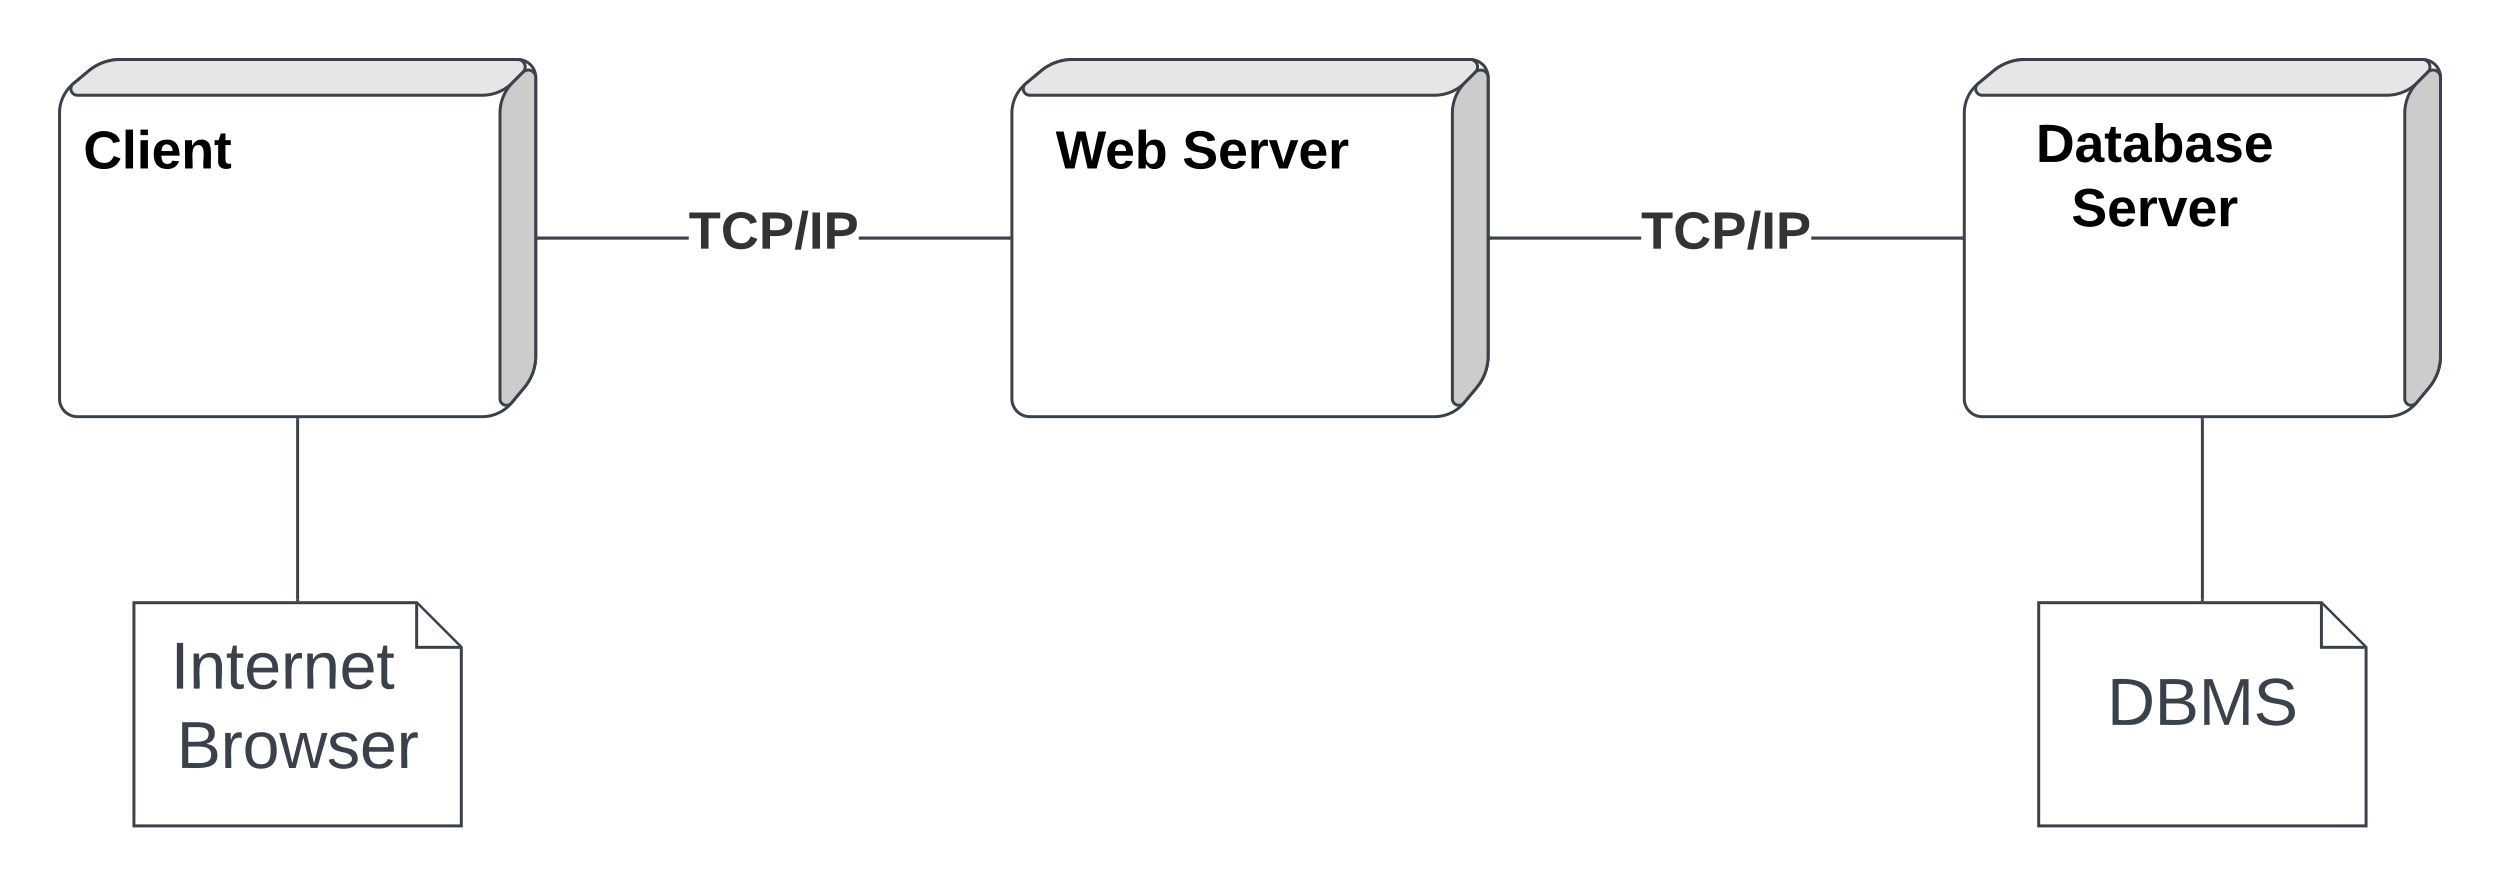 <svg xmlns="http://www.w3.org/2000/svg" xmlns:xlink="http://www.w3.org/1999/xlink" xmlns:lucid="lucid" width="840" height="297.5"><g transform="translate(-520 -520)" lucid:page-tab-id="0_0"><path d="M0 0h1870.87v1322.83H0z" fill="#fff"/><path d="M540 558a12.8 12.8 0 0 1 4.6-9.84l5.2-4.32a16.57 16.57 0 0 1 10.6-3.84H694a6 6 0 0 1 6 6v93.6a16.57 16.57 0 0 1-3.84 10.6l-4.32 5.2A12.8 12.8 0 0 1 682 660H546a6 6 0 0 1-6-6z" stroke="#3a414a" fill="#fff"/><path d="M546 552a2.17 2.17 0 0 1-1.4-3.84l5.2-4.32a16.57 16.57 0 0 1 10.6-3.84H694a2.5 2.5 0 0 1 1.76 4.24l-3.52 3.52A14.5 14.5 0 0 1 682 552z" stroke="#3a414a" fill="#e6e6e6"/><path d="M688 558a14.5 14.5 0 0 1 4.24-10.24l3.52-3.52A2.5 2.5 0 0 1 700 546v93.6a16.57 16.57 0 0 1-3.84 10.6l-4.32 5.2A2.17 2.17 0 0 1 688 654z" stroke="#3a414a" fill="#ccc"/><use xlink:href="#a" transform="matrix(1,0,0,1,548,560) translate(0 16.6)"/><path d="M565 722.5h95l15 15v60H565z" stroke="#3a414a" fill="#fff"/><path d="M660 722.98v14.52h14.52" stroke="#3a414a" fill="#fff"/><use xlink:href="#b" transform="matrix(1,0,0,1,570,727.5) translate(7.377 23.872)"/><use xlink:href="#c" transform="matrix(1,0,0,1,570,727.5) translate(9.352 50.538)"/><path d="M620 721.5v-60.53" stroke="#3a414a" fill="none"/><path d="M620.5 722h-1v-.5h1zM620.5 661h-1v-.53h1z" stroke="#3a414a" stroke-width=".05" fill="#3a414a"/><path d="M860 558a12.8 12.8 0 0 1 4.6-9.84l5.2-4.32a16.57 16.57 0 0 1 10.6-3.84H1014a6 6 0 0 1 6 6v93.6a16.57 16.57 0 0 1-3.84 10.6l-4.32 5.2a12.8 12.8 0 0 1-9.84 4.6H866a6 6 0 0 1-6-6z" stroke="#3a414a" fill="#fff"/><path d="M866 552a2.17 2.17 0 0 1-1.4-3.84l5.2-4.32a16.57 16.57 0 0 1 10.6-3.84H1014a2.5 2.5 0 0 1 1.76 4.24l-3.52 3.52A14.5 14.5 0 0 1 1002 552z" stroke="#3a414a" fill="#e6e6e6"/><path d="M1008 558a14.5 14.5 0 0 1 4.24-10.24l3.52-3.52A2.5 2.5 0 0 1 1020 546v93.6a16.57 16.57 0 0 1-3.84 10.6l-4.32 5.2a2.17 2.17 0 0 1-3.84-1.4z" stroke="#3a414a" fill="#ccc"/><use xlink:href="#d" transform="matrix(1,0,0,1,868,560) translate(6.725 16.6)"/><use xlink:href="#e" transform="matrix(1,0,0,1,868,560) translate(49.275 16.6)"/><path d="M751.4 600.5h-50.43v-1h50.44zm107.63 0H808.6v-1h50.43z" stroke="#3a414a" stroke-width=".05" fill="#3a414a"/><path d="M700.98 600.5h-.5v-1h.5z" fill="#3a414a"/><path d="M701 600.52h-.55v-1.04h.56zm-.5-1v.96h.46v-.96z" stroke="#3a414a" stroke-width=".05" fill="#3a414a"/><path d="M859.53 600.5h-.5v-1h.5z" fill="#3a414a"/><path d="M859.56 600.52H859v-1.04h.56zm-.52-1v.96h.47v-.96z" stroke="#3a414a" stroke-width=".05" fill="#3a414a"/><use xlink:href="#f" transform="matrix(1,0,0,1,751.409,589.333) translate(0 14.222)"/><path d="M1180 558a12.8 12.8 0 0 1 4.6-9.84l5.2-4.32a16.57 16.57 0 0 1 10.6-3.84H1334a6 6 0 0 1 6 6v93.6a16.57 16.57 0 0 1-3.84 10.6l-4.32 5.2a12.8 12.8 0 0 1-9.84 4.6h-136a6 6 0 0 1-6-6z" stroke="#3a414a" fill="#fff"/><path d="M1186 552a2.17 2.17 0 0 1-1.4-3.84l5.2-4.32a16.57 16.57 0 0 1 10.6-3.84H1334a2.5 2.5 0 0 1 1.76 4.24l-3.52 3.52A14.5 14.5 0 0 1 1322 552z" stroke="#3a414a" fill="#e6e6e6"/><path d="M1328 558a14.5 14.5 0 0 1 4.24-10.24l3.52-3.52A2.5 2.5 0 0 1 1340 546v93.6a16.57 16.57 0 0 1-3.84 10.6l-4.32 5.2a2.17 2.17 0 0 1-3.84-1.4z" stroke="#3a414a" fill="#ccc"/><use xlink:href="#g" transform="matrix(1,0,0,1,1188,560) translate(16.075 14.4)"/><use xlink:href="#e" transform="matrix(1,0,0,1,1188,560) translate(28 36)"/><path d="M1071.4 600.5h-50.43v-1h50.44zm107.63 0h-50.44v-1h50.43z" stroke="#3a414a" stroke-width=".05" fill="#3a414a"/><path d="M1020.98 600.5h-.5v-1h.5z" fill="#3a414a"/><path d="M1021 600.52h-.55v-1.05h.56zm-.5-1v.95h.46v-.95z" stroke="#3a414a" stroke-width=".05" fill="#3a414a"/><path d="M1179.53 600.5h-.5v-1h.5z" fill="#3a414a"/><path d="M1179.56 600.52h-.57v-1.05h.56zm-.52-1v.95h.47v-.95z" stroke="#3a414a" stroke-width=".05" fill="#3a414a"/><use xlink:href="#f" transform="matrix(1,0,0,1,1071.409,589.333) translate(0 14.222)"/><path d="M1205 722.5h95l15 15v60h-110z" stroke="#3a414a" fill="#fff"/><path d="M1300 722.98v14.52h14.52" stroke="#3a414a" fill="#fff"/><use xlink:href="#h" transform="matrix(1,0,0,1,1210,727.5) translate(17.963 36.059)"/><path d="M1260 721.5v-60.53" stroke="#3a414a" fill="none"/><path d="M1260.5 722h-1v-.5h1zM1260.5 661h-1v-.53h1z" stroke="#3a414a" stroke-width=".05" fill="#3a414a"/><defs><path d="M67-125c0 53 21 87 73 88 37 1 54-22 65-47l45 17C233-25 199 4 140 4 58 4 20-42 15-125 8-235 124-281 211-232c18 10 29 29 36 50l-46 12c-8-25-30-41-62-41-52 0-71 34-72 86" id="i"/><path d="M25 0v-261h50V0H25" id="j"/><path d="M25-224v-37h50v37H25zM25 0v-190h50V0H25" id="k"/><path d="M185-48c-13 30-37 53-82 52C43 2 14-33 14-96s30-98 90-98c62 0 83 45 84 108H66c0 31 8 55 39 56 18 0 30-7 34-22zm-45-69c5-46-57-63-70-21-2 6-4 13-4 21h74" id="l"/><path d="M135-194c87-1 58 113 63 194h-50c-7-57 23-157-34-157-59 0-34 97-39 157H25l-1-190h47c2 12-1 28 3 38 12-26 28-41 61-42" id="m"/><path d="M115-3C79 11 28 4 28-45v-112H4v-33h27l15-45h31v45h36v33H77v99c-1 23 16 31 38 25v30" id="n"/><g id="a"><use transform="matrix(0.05,0,0,0.05,0,0)" xlink:href="#i"/><use transform="matrix(0.05,0,0,0.05,12.95,0)" xlink:href="#j"/><use transform="matrix(0.05,0,0,0.05,17.95,0)" xlink:href="#k"/><use transform="matrix(0.05,0,0,0.05,22.95,0)" xlink:href="#l"/><use transform="matrix(0.05,0,0,0.05,32.95,0)" xlink:href="#m"/><use transform="matrix(0.05,0,0,0.05,43.9,0)" xlink:href="#n"/></g><path fill="#3a414a" d="M33 0v-248h34V0H33" id="o"/><path fill="#3a414a" d="M117-194c89-4 53 116 60 194h-32v-121c0-31-8-49-39-48C34-167 62-67 57 0H25l-1-190h30c1 10-1 24 2 32 11-22 29-35 61-36" id="p"/><path fill="#3a414a" d="M59-47c-2 24 18 29 38 22v24C64 9 27 4 27-40v-127H5v-23h24l9-43h21v43h35v23H59v120" id="q"/><path fill="#3a414a" d="M100-194c63 0 86 42 84 106H49c0 40 14 67 53 68 26 1 43-12 49-29l28 8c-11 28-37 45-77 45C44 4 14-33 15-96c1-61 26-98 85-98zm52 81c6-60-76-77-97-28-3 7-6 17-6 28h103" id="r"/><path fill="#3a414a" d="M114-163C36-179 61-72 57 0H25l-1-190h30c1 12-1 29 2 39 6-27 23-49 58-41v29" id="s"/><g id="b"><use transform="matrix(0.062,0,0,0.062,0,0)" xlink:href="#o"/><use transform="matrix(0.062,0,0,0.062,6.173,0)" xlink:href="#p"/><use transform="matrix(0.062,0,0,0.062,18.519,0)" xlink:href="#q"/><use transform="matrix(0.062,0,0,0.062,24.691,0)" xlink:href="#r"/><use transform="matrix(0.062,0,0,0.062,37.037,0)" xlink:href="#s"/><use transform="matrix(0.062,0,0,0.062,44.383,0)" xlink:href="#p"/><use transform="matrix(0.062,0,0,0.062,56.728,0)" xlink:href="#r"/><use transform="matrix(0.062,0,0,0.062,69.074,0)" xlink:href="#q"/></g><path fill="#3a414a" d="M160-131c35 5 61 23 61 61C221 17 115-2 30 0v-248c76 3 177-17 177 60 0 33-19 50-47 57zm-97-11c50-1 110 9 110-42 0-47-63-36-110-37v79zm0 115c55-2 124 14 124-45 0-56-70-42-124-44v89" id="t"/><path fill="#3a414a" d="M100-194c62-1 85 37 85 99 1 63-27 99-86 99S16-35 15-95c0-66 28-99 85-99zM99-20c44 1 53-31 53-75 0-43-8-75-51-75s-53 32-53 75 10 74 51 75" id="u"/><path fill="#3a414a" d="M206 0h-36l-40-164L89 0H53L-1-190h32L70-26l43-164h34l41 164 42-164h31" id="v"/><path fill="#3a414a" d="M135-143c-3-34-86-38-87 0 15 53 115 12 119 90S17 21 10-45l28-5c4 36 97 45 98 0-10-56-113-15-118-90-4-57 82-63 122-42 12 7 21 19 24 35" id="w"/><g id="c"><use transform="matrix(0.062,0,0,0.062,0,0)" xlink:href="#t"/><use transform="matrix(0.062,0,0,0.062,14.815,0)" xlink:href="#s"/><use transform="matrix(0.062,0,0,0.062,22.16,0)" xlink:href="#u"/><use transform="matrix(0.062,0,0,0.062,34.506,0)" xlink:href="#v"/><use transform="matrix(0.062,0,0,0.062,50.494,0)" xlink:href="#w"/><use transform="matrix(0.062,0,0,0.062,61.605,0)" xlink:href="#r"/><use transform="matrix(0.062,0,0,0.062,73.951,0)" xlink:href="#s"/></g><path d="M275 0h-61l-44-196L126 0H64L0-248h53L97-49l45-199h58l43 199 44-199h52" id="x"/><path d="M135-194c52 0 70 43 70 98 0 56-19 99-73 100-30 1-46-15-58-35L72 0H24l1-261h50v104c11-23 29-37 60-37zM114-30c31 0 40-27 40-66 0-37-7-63-39-63s-41 28-41 65c0 36 8 64 40 64" id="y"/><g id="d"><use transform="matrix(0.05,0,0,0.05,0,0)" xlink:href="#x"/><use transform="matrix(0.05,0,0,0.05,16.6,0)" xlink:href="#l"/><use transform="matrix(0.05,0,0,0.05,26.6,0)" xlink:href="#y"/></g><path d="M169-182c-1-43-94-46-97-3 18 66 151 10 154 114 3 95-165 93-204 36-6-8-10-19-12-30l50-8c3 46 112 56 116 5-17-69-150-10-154-114-4-87 153-88 188-35 5 8 8 18 10 28" id="z"/><path d="M135-150c-39-12-60 13-60 57V0H25l-1-190h47c2 13-1 29 3 40 6-28 27-53 61-41v41" id="A"/><path d="M128 0H69L1-190h53L99-40l48-150h52" id="B"/><g id="e"><use transform="matrix(0.05,0,0,0.05,0,0)" xlink:href="#z"/><use transform="matrix(0.05,0,0,0.05,12,0)" xlink:href="#l"/><use transform="matrix(0.05,0,0,0.05,22,0)" xlink:href="#A"/><use transform="matrix(0.05,0,0,0.05,29,0)" xlink:href="#B"/><use transform="matrix(0.05,0,0,0.05,39,0)" xlink:href="#l"/><use transform="matrix(0.05,0,0,0.05,49,0)" xlink:href="#A"/></g><path fill="#333" d="M136-208V0H84v-208H4v-40h212v40h-80" id="C"/><path fill="#333" d="M67-125c0 53 21 87 73 88 37 1 54-22 65-47l45 17C233-25 199 4 140 4 58 4 20-42 15-125 8-235 124-281 211-232c18 10 29 29 36 50l-46 12c-8-25-30-41-62-41-52 0-71 34-72 86" id="D"/><path fill="#333" d="M24-248c93 1 206-16 204 79-1 75-69 88-152 82V0H24v-248zm52 121c47 0 100 7 100-41 0-47-54-39-100-39v80" id="E"/><path fill="#333" d="M4 7l51-268h42L46 7H4" id="F"/><path fill="#333" d="M24 0v-248h52V0H24" id="G"/><g id="f"><use transform="matrix(0.049,0,0,0.049,0,0)" xlink:href="#C"/><use transform="matrix(0.049,0,0,0.049,10.815,0)" xlink:href="#D"/><use transform="matrix(0.049,0,0,0.049,23.605,0)" xlink:href="#E"/><use transform="matrix(0.049,0,0,0.049,35.457,0)" xlink:href="#F"/><use transform="matrix(0.049,0,0,0.049,40.395,0)" xlink:href="#G"/><use transform="matrix(0.049,0,0,0.049,45.333,0)" xlink:href="#E"/></g><path d="M24-248c120-7 223 5 221 122C244-46 201 0 124 0H24v-248zM76-40c74 7 117-18 117-86 0-67-45-88-117-82v168" id="H"/><path d="M133-34C117-15 103 5 69 4 32 3 11-16 11-54c-1-60 55-63 116-61 1-26-3-47-28-47-18 1-26 9-28 27l-52-2c7-38 36-58 82-57s74 22 75 68l1 82c-1 14 12 18 25 15v27c-30 8-71 5-69-32zm-48 3c29 0 43-24 42-57-32 0-66-3-65 30 0 17 8 27 23 27" id="I"/><path d="M137-138c1-29-70-34-71-4 15 46 118 7 119 86 1 83-164 76-172 9l43-7c4 19 20 25 44 25 33 8 57-30 24-41C81-84 22-81 20-136c-2-80 154-74 161-7" id="J"/><g id="g"><use transform="matrix(0.05,0,0,0.05,0,0)" xlink:href="#H"/><use transform="matrix(0.05,0,0,0.05,12.95,0)" xlink:href="#I"/><use transform="matrix(0.05,0,0,0.05,22.95,0)" xlink:href="#n"/><use transform="matrix(0.05,0,0,0.05,28.9,0)" xlink:href="#I"/><use transform="matrix(0.05,0,0,0.05,38.9,0)" xlink:href="#y"/><use transform="matrix(0.05,0,0,0.05,49.85,0)" xlink:href="#I"/><use transform="matrix(0.05,0,0,0.05,59.85,0)" xlink:href="#J"/><use transform="matrix(0.05,0,0,0.05,69.85,0)" xlink:href="#l"/></g><path fill="#3a414a" d="M30-248c118-7 216 8 213 122C240-48 200 0 122 0H30v-248zM63-27c89 8 146-16 146-99s-60-101-146-95v194" id="K"/><path fill="#3a414a" d="M240 0l2-218c-23 76-54 145-80 218h-23L58-218 59 0H30v-248h44l77 211c21-75 51-140 76-211h43V0h-30" id="L"/><path fill="#3a414a" d="M185-189c-5-48-123-54-124 2 14 75 158 14 163 119 3 78-121 87-175 55-17-10-28-26-33-46l33-7c5 56 141 63 141-1 0-78-155-14-162-118-5-82 145-84 179-34 5 7 8 16 11 25" id="M"/><g id="h"><use transform="matrix(0.062,0,0,0.062,0,0)" xlink:href="#K"/><use transform="matrix(0.062,0,0,0.062,15.988,0)" xlink:href="#t"/><use transform="matrix(0.062,0,0,0.062,30.802,0)" xlink:href="#L"/><use transform="matrix(0.062,0,0,0.062,49.259,0)" xlink:href="#M"/></g></defs></g></svg>